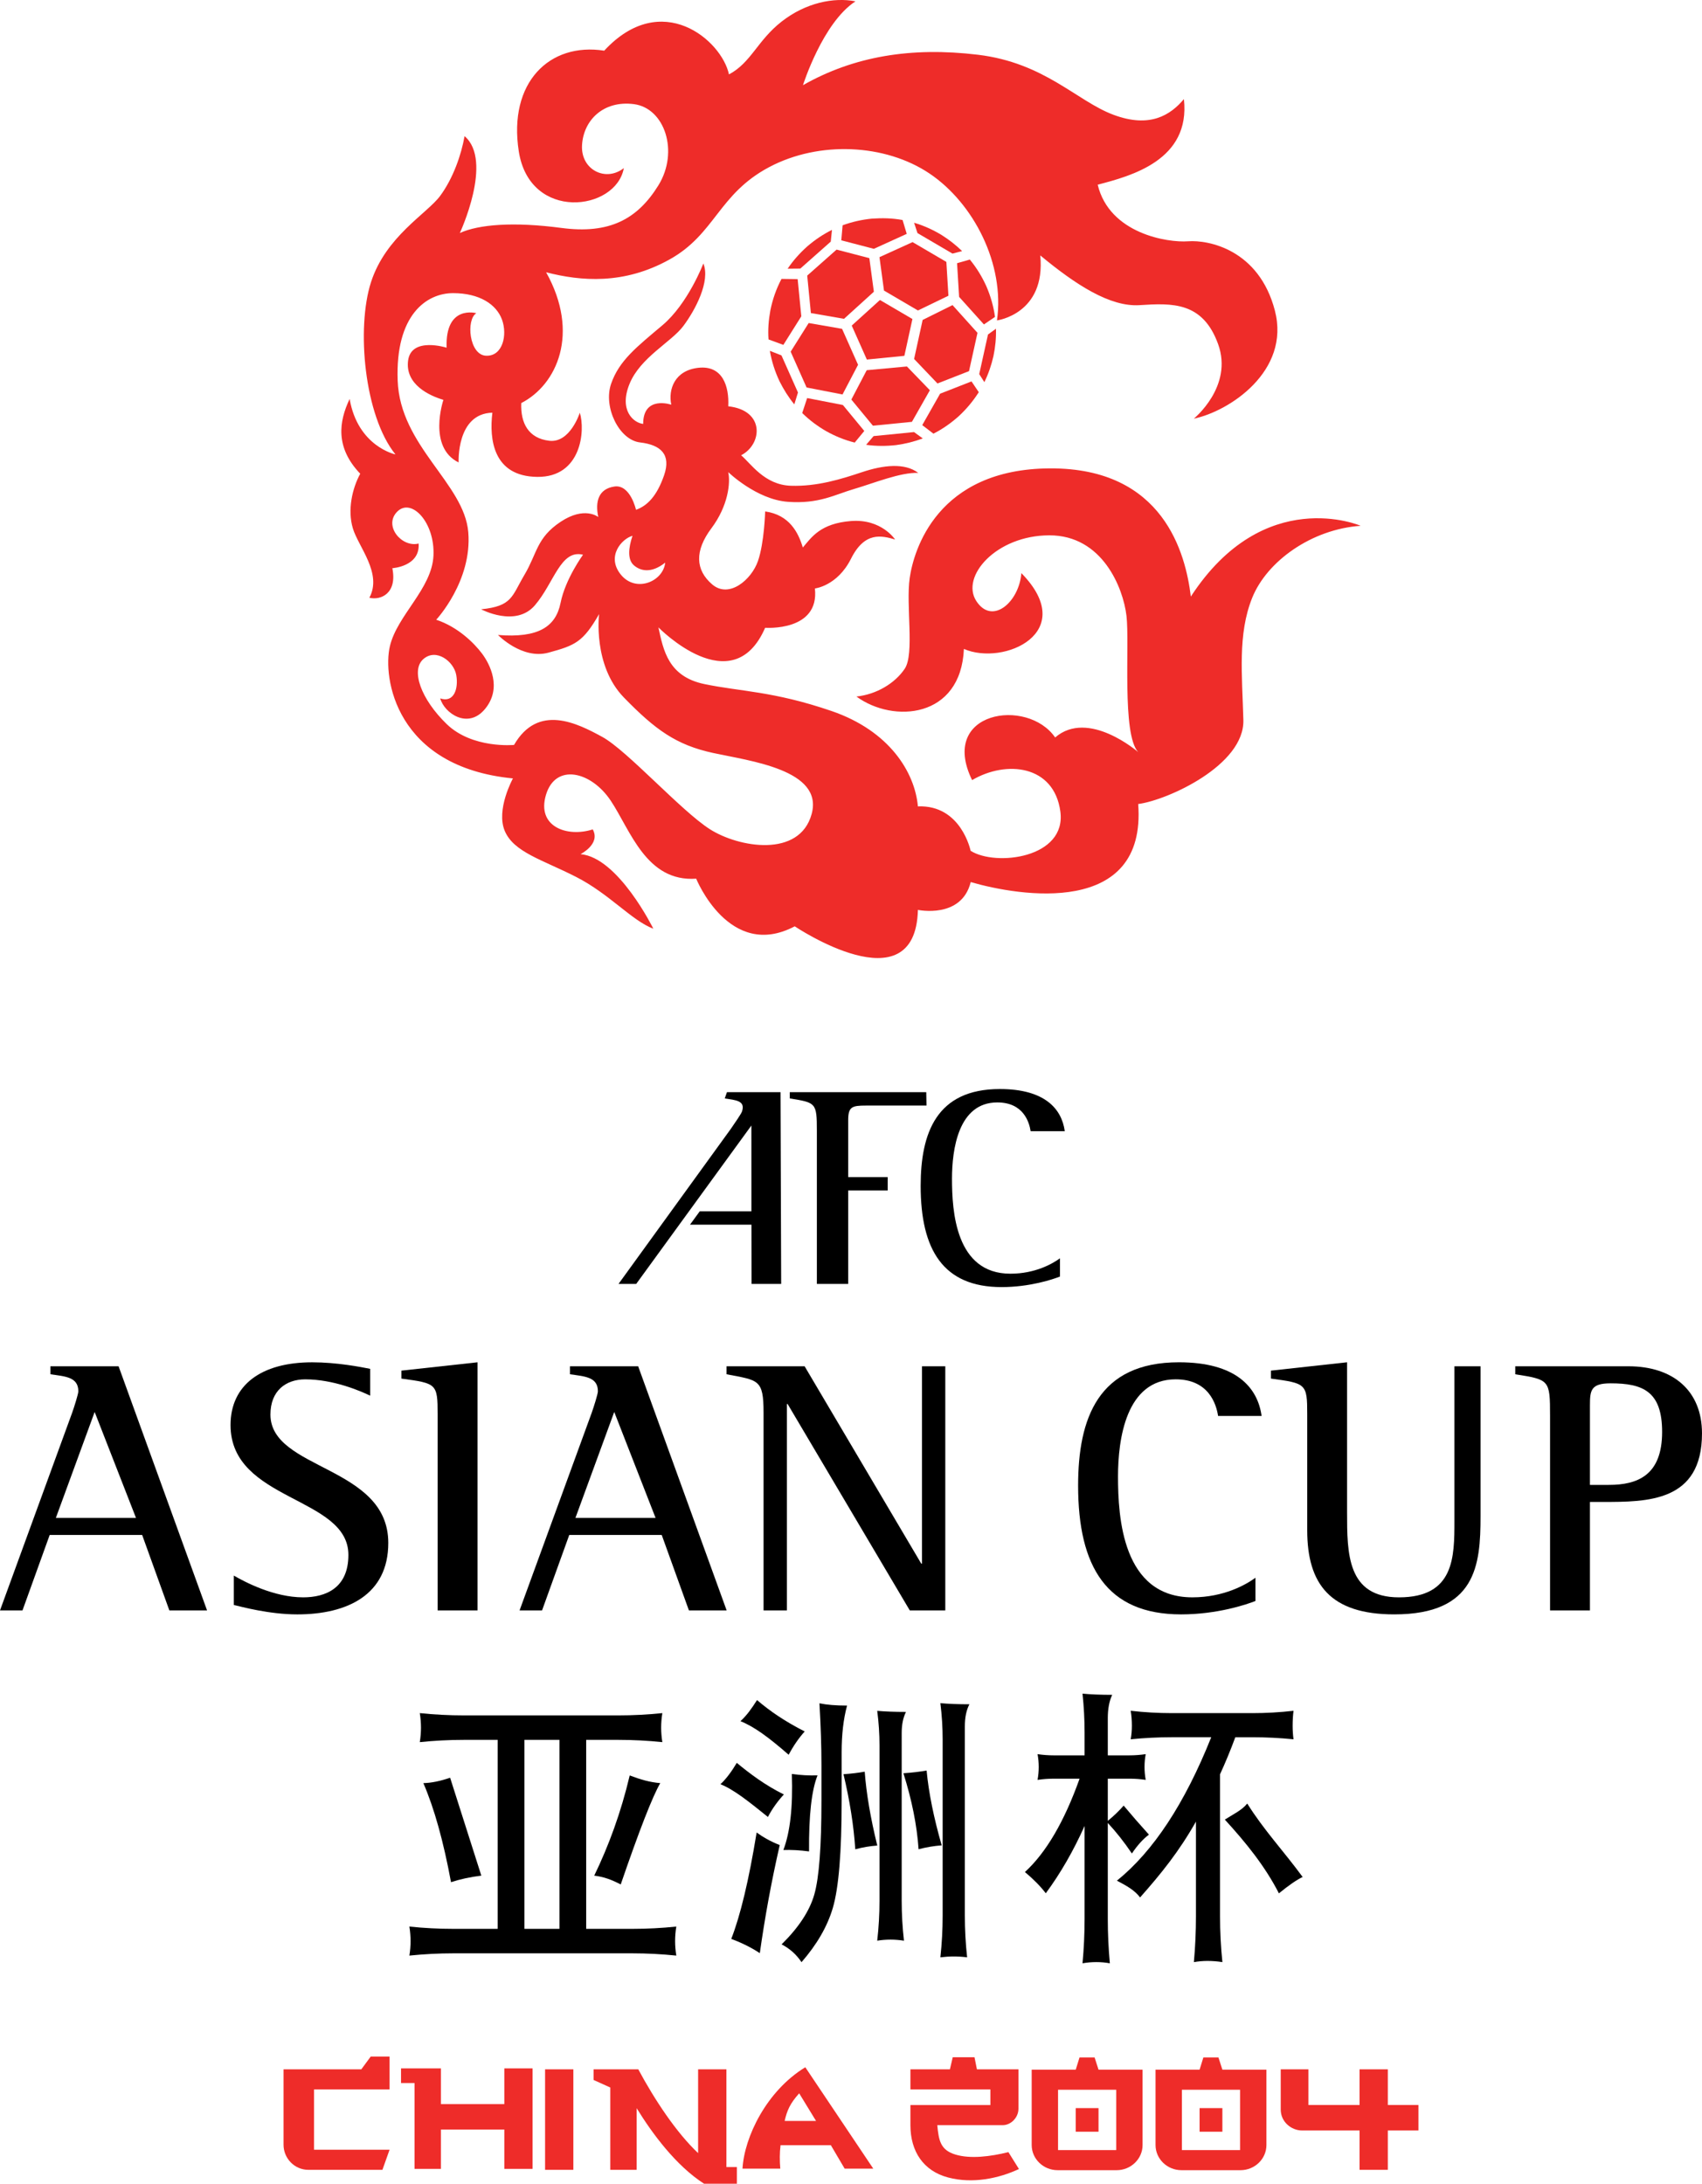 <?xml version="1.0" encoding="UTF-8" standalone="no"?>
<svg height="352.729" viewBox="0 0 275 352.729" width="275" xmlns="http://www.w3.org/2000/svg">
   <path d="m202.353 276.712h-13.011c-2.216 0-4.432-.126-6.648-.38.127.792.19 1.599.19 2.422 0 .727-.063 1.457-.19 2.184 2.217-.221 4.432-.333 6.648-.333h6.362c-4.273 10.7-9.353 18.423-15.241 23.171 1.572.824 2.858 1.534 3.745 2.706 3.45-3.894 6.304-7.438 9.027-12.249v15.29c0 2.469-.11 4.938-.333 7.408.728-.127 1.456-.191 2.183-.191.823 0 1.63.063 2.422.191-.254-2.47-.38-4.938-.38-7.408v-22.934c.887-1.93 1.709-3.926 2.469-5.982h2.754c2.216 0 4.432.111 6.648.333-.095-.727-.142-1.457-.142-2.184 0-.822.047-1.63.142-2.422-2.216.253-4.432.379-6.648.379z" stroke-width=".958"/>
   <path d="m189.956 222.796c5.332 0 6.562 3.985 6.857 5.919h7.03c-.644-4.688-4.219-8.673-13.359-8.673-13.063 0-16.288 9.083-16.288 19.92 0 13.125 4.63 20.802 16.642 20.802 5.8 0 10.545-1.581 12.011-2.167v-3.75c-1.523 1.113-5.098 3.163-10.196 3.163-11.308 0-12.01-12.949-12.01-19.509-.001-6.035 1.287-15.705 9.314-15.705z" stroke-width=".958"/>
   <path d="m100.293 304.386c3.01-8.766 5.139-14.221 6.388-16.366-1.729-.153-3.143-.567-4.936-1.241-1.409 5.977-3.397 11.371-5.734 16.183 1.536.183 2.81.658 4.282 1.424z" stroke-width=".958"/>
   <path d="m119.044 284.747c-.797 1.349-1.756 2.652-2.644 3.449 2.115.828 4.52 2.744 7.676 5.288.675-1.318 1.687-2.683 2.576-3.632-3.034-1.503-5.493-3.358-7.608-5.105z" stroke-width=".958"/>
   <path d="m127.944 286.541c.182 5.299-.275 9.393-1.371 12.283 1.286-.045 2.669.031 4.148.225-.046-5.795.411-9.889 1.372-12.283-1.348.046-2.731-.029-4.149-.225z" stroke-width=".958"/>
   <path d="m118.108 182.303l-18.173 25.085h2.856l18.614-25.589.005 13.853h-8.345l-1.577 2.161h9.929l.015 9.575h4.785l-.105-30.974h-8.655l-.358 1.011c1.742.278 3.423.327 2.768 2.164-.121.318-1.207 1.931-1.76 2.714z" stroke-width=".958"/>
   <path d="m119.637 278.01c2.204.881 4.57 2.614 7.79 5.428.779-1.458 1.645-2.712 2.593-3.763-3.119-1.595-5.532-3.207-7.703-5.072-.881 1.39-1.697 2.525-2.681 3.407z" stroke-width=".958"/>
   <path d="m117.407 260.12l-14.296-39.432h-11.016v1.289c2.344.351 4.511.407 4.511 2.753 0 .41-.643 2.461-.995 3.455l-11.661 31.935h3.633l4.395-12.187h14.94l4.394 12.187h6.094zm-24.431-14.941l6.269-17.111 6.678 17.111z" stroke-width=".958"/>
   <path d="m72.727 287.146c-1.601.552-3.042.842-4.322.874 1.761 4.076 3.25 9.409 4.466 15.998 1.505-.491 3.138-.843 4.898-1.057z" stroke-width=".958"/>
   <path d="m118.153 313.177c1.221.457 2.99 1.226 4.613 2.306.805-5.659 1.801-11.249 3.221-17.463-1.441-.539-2.839-1.366-3.733-2.025-1.274 7.802-2.64 13.452-4.101 17.183z" stroke-width=".958"/>
   <path d="m102.166 311.557h-7.453v-30.526h5.196c2.369 0 4.738.122 7.108.367-.127-.797-.192-1.578-.192-2.344 0-.767.064-1.548.192-2.344-2.368.244-4.737.367-7.108.367h-24.973c-2.369 0-4.738-.122-7.109-.367.128.796.193 1.578.193 2.344 0 .766-.063 1.547-.193 2.344 2.369-.245 4.738-.367 7.109-.367h5.474v30.526h-7.156c-2.369 0-4.738-.122-7.108-.368.128.797.192 1.579.192 2.345 0 .766-.063 1.547-.192 2.344 2.369-.244 4.738-.367 7.108-.367h28.911c2.369 0 4.738.123 7.108.367-.128-.797-.193-1.578-.193-2.344 0-.767.064-1.548.193-2.345-2.37.246-4.738.368-7.108.368zm-11.775 0h-5.658v-30.526h5.658z" stroke-width=".958"/>
   <path d="m77.158 260.12v-40.077l-12.304 1.348v1.288c5.682.762 5.858.82 5.858 5.742v31.699h6.446z" stroke-width=".958"/>
   <path d="m129.506 316.936c2.483-2.843 4.174-5.762 5.058-8.761.956-3.243 1.425-9.009 1.425-17.292v-7.88c0-2.843.291-5.346.874-7.509-1.809 0-3.295-.124-4.46-.371.215 3.677.322 6.984.322 9.92v5.841c0 7.356-.376 12.396-1.15 15.112-.758 2.661-2.528 5.347-5.287 8.066 1.317.68 2.389 1.638 3.217 2.874z" stroke-width=".958"/>
   <path d="m145.691 279.899c0-1.33.23-2.457.69-3.382-1.809 0-3.356-.059-4.644-.173.245 1.879.368 3.745.368 5.594v25.07c0 2.168-.123 4.322-.368 6.462.704-.116 1.425-.173 2.161-.173.704 0 1.425.058 2.16.173-.245-2.14-.368-4.294-.368-6.462z" stroke-width=".958"/>
   <path d="m8.145 220.689v1.289c2.343.351 4.512.407 4.512 2.753 0 .41-.644 2.461-.997 3.455l-11.66 31.935h3.634l4.394-12.187h14.941l4.394 12.187h6.092l-14.295-39.431zm.881 24.49l6.268-17.111 6.679 17.111z" stroke-width=".958"/>
   <path d="m201.523 291.316c-.855 1.071-2.216 1.704-3.622 2.593 3.404 3.719 6.499 7.531 8.737 11.912 1.614-1.317 2.893-2.196 3.838-2.639-3.105-4.233-6.205-7.49-8.953-11.866z" stroke-width=".958"/>
   <path d="m141.746 298.104c-1.092-4.443-1.768-8.422-2.032-11.936-1.032.191-2.175.327-3.429.41 1.019 4.263 1.654 8.307 1.906 12.129 1.209-.324 2.392-.525 3.555-.603z" stroke-width=".958"/>
   <path d="m168.973 305.811c2.375-3.221 4.463-6.846 6.268-10.874v15.031c0 2.384-.111 4.768-.333 7.153.728-.128 1.472-.194 2.232-.194.728 0 1.457.064 2.184.194-.221-2.385-.332-4.769-.332-7.153v-15.514c1.329 1.417 2.627 3.061 3.893 4.929.887-1.321 1.805-2.336 2.754-3.044-1.456-1.611-2.817-3.174-4.083-4.689-.728.839-1.582 1.66-2.564 2.465v-6.813h3.514c.855 0 1.725.064 2.612.193-.127-.708-.191-1.401-.191-2.078 0-.709.064-1.401.191-2.078-.887.129-1.757.194-2.612.194h-3.514v-6.006c0-1.513.237-2.77.712-3.769-1.867 0-3.467-.064-4.796-.193.221 2.094.333 4.172.333 6.234v3.735h-4.987c-.855 0-1.724-.064-2.611-.194.127.677.19 1.37.19 2.078 0 .678-.063 1.371-.19 2.078.887-.128 1.757-.193 2.611-.193h4.179c-2.47 6.926-5.413 11.952-8.832 15.078 1.393 1.161 2.516 2.304 3.371 3.431z" stroke-width=".958"/>
   <path d="m148.418 298.698c1.267-.332 2.514-.54 3.736-.624-1.289-4.489-2.102-8.518-2.438-12.09-1.122.199-2.372.346-3.748.44 1.371 4.33 2.188 8.422 2.451 12.274z" stroke-width=".958"/>
   <path d="m152.736 260.12v-39.431h-3.768v31.872h-.12l-18.842-31.872h-12.614v1.289c5.143.996 5.979.76 5.979 6.208v31.935h3.767v-33.34h.12l19.74 33.34z" stroke-width=".958"/>
   <path d="m139.943 178.575h1.885 1.705 6.166l-.043-2.162h-22.047v1.011c4.235.686 4.375.686 4.375 5.249v24.715h5.061v-15.099h5.036.538.809v-2.159h-.809-.538-5.036v-9.165c0-2.203.597-2.389 2.897-2.389z" stroke-width=".958"/>
   <path d="m48.969 258.01c-4.69 0-9.375-2.46-11.19-3.515v4.748c1.23.291 5.741 1.521 10.253 1.521 8.086 0 14.705-3.161 14.705-11.541 0-12.539-19.042-11.72-19.042-20.742 0-3.866 2.518-5.683 5.626-5.683 4.569 0 8.905 1.877 10.488 2.636v-4.333c-1.524-.295-5.331-1.056-9.374-1.056-8.26 0-13.185 3.693-13.185 10.136 0 12.364 19.042 11.483 19.042 20.976 0 5.331-3.631 6.854-7.322 6.854z" stroke-width=".958"/>
   <path d="m161.139 178.069c4.184 0 5.152 3.128 5.385 4.65h5.517c-.501-3.682-3.312-6.813-10.49-6.813-10.265 0-12.795 7.135-12.795 15.646 0 10.319 3.636 16.345 13.069 16.345 4.557 0 8.287-1.243 9.439-1.704v-2.945c-1.198.876-4.004 2.487-8.012 2.487-8.883 0-9.434-10.173-9.434-15.329 0-4.744 1.014-12.337 7.321-12.337z" stroke-width=".958"/>
   <path d="m234.999 245.591c0 5.919 0 12.421-8.961 12.421-8.385 0-8.385-7.091-8.385-13.771v-24.199l-12.304 1.35v1.284c5.686.768 5.864.824 5.864 5.745v18.749c0 8.732 3.745 13.593 14.061 13.593 13.24 0 13.943-7.967 13.943-15.819v-24.255h-4.218v24.901z" stroke-width=".958"/>
   <path d="m263.106 220.689h-18.28v1.289c5.509.878 5.624.878 5.624 6.678v31.464h6.445v-17.518h2.05c7.265 0 16.054 0 16.054-11.075 0-6.914-4.688-10.839-11.894-10.839zm-3.163 19.159h-3.048v-12.891c0-2.403.173-3.515 3.339-3.515 5.215 0 8.322 1.289 8.322 7.85 0 7.031-3.986 8.556-8.613 8.556z" stroke-width=".958"/>
   <path d="m156.631 275.283c-1.809 0-3.371-.06-4.69-.182.244 1.972.368 3.93.368 5.871v28.448c0 2.245-.123 4.491-.368 6.737.735-.091 1.456-.137 2.16-.137.735 0 1.456.046 2.16.137-.245-2.246-.368-4.492-.368-6.737v-30.588c.001-1.425.246-2.608.737-3.549z" stroke-width=".958"/>
   <rect fill="#ee2c29" height="3.816" stroke-width=".958" width="3.681" x="193.824" y="340.511"/>
   <path d="m196.87 332.33h-2.436l-.61 1.971h-7.118v12.178c0 2.233 1.884 4.059 4.186 4.059h9.544c2.303 0 4.186-1.826 4.186-4.059v-12.178h-7.117zm3.494 14.96h-9.398v-9.741h9.398z" fill="#ee2c29" stroke-width=".958"/>
   <path d="m224.239 334.244h-4.569v5.767h-8.269v-5.767h-4.468v6.504c0 1.999 1.719 3.377 3.448 3.377h9.289v6.355h4.569v-6.355h4.947v-4.114h-4.947z" fill="#ee2c29" stroke-width=".958"/>
   <path d="m176.86 332.33h-2.437l-.61 1.971h-7.118v12.178c0 2.233 1.884 4.059 4.187 4.059h9.544c2.302 0 4.186-1.826 4.186-4.059v-12.178h-7.117zm3.493 14.96h-9.399v-9.741h9.399z" fill="#ee2c29" stroke-width=".958"/>
   <polygon fill="#ee2c29" points="159.959 49.861 159.611 44.158 153.913 40.818 148.33 43.355 149.092 48.99 154.818 52.345" transform="matrix(.958 0 0 .958 0 .003)"/>
   <polygon fill="#ee2c29" points="147.385 49.186 146.622 43.522 141.095 42.081 136.144 46.466 136.762 52.781 142.349 53.752" transform="matrix(.958 0 0 .958 0 .003)"/>
   <path d="m138.1 71.488l1.547-1.877-3.458-4.193-5.773-1.12-.798 2.416c1.167 1.151 2.466 2.121 3.888 2.939 1.451.808 2.98 1.435 4.594 1.834z" fill="#ee2c29" stroke-width=".958"/>
   <polygon fill="#ee2c29" points="136.391 54.463 133.352 59.293 136.038 65.33 142.098 66.505 144.718 61.503 142.021 55.44" transform="matrix(.958 0 0 .958 0 .003)"/>
   <path d="m127.262 43.403l2.047-.019 4.921-4.358.196-1.894c-1.456.726-2.777 1.62-4.006 2.68-1.202 1.074-2.256 2.257-3.158 3.591z" fill="#ee2c29" stroke-width=".958"/>
   <rect fill="#ee2c29" height="3.816" stroke-width=".958" width="3.681" x="173.813" y="340.511"/>
   <path d="m128.341 65.316l.59-1.918-2.666-5.993-1.875-.734c.299 1.727.823 3.35 1.572 4.937.671 1.33 1.431 2.551 2.379 3.708z" fill="#ee2c29" stroke-width=".958"/>
   <polygon fill="#ee2c29" points="146.179 62.415 143.587 67.365 147.223 71.773 153.802 71.122 156.83 65.793 152.959 61.786" transform="matrix(.958 0 0 .958 0 .003)"/>
   <path d="m160.766 51.19c-.238-1.733-.712-3.371-1.406-4.976-.705-1.55-1.578-2.973-2.661-4.289l-2.062.59.332 5.44 4.007 4.45z" fill="#ee2c29" stroke-width=".958"/>
   <path d="m160.515 57.521c.304-1.456.455-2.934.406-4.422l-1.286.929-1.416 6.398.828 1.299c.659-1.341 1.141-2.748 1.467-4.204z" fill="#ee2c29" stroke-width=".958"/>
   <path d="m154.944 67.192c1.196-1.112 2.219-2.33 3.107-3.698l.093-.148-1.175-1.739-5.073 1.985-2.884 5.074 1.807 1.382c1.506-.762 2.87-1.728 4.125-2.857z" fill="#ee2c29" stroke-width=".958"/>
   <path d="m144.804 71.892c1.491-.205 2.879-.552 4.292-1.074l-1.41-1.026-6.534.648-1.21 1.409c1.616.226 3.243.223 4.863.044z" fill="#ee2c29" stroke-width=".958"/>
   <path d="m124.463 50.181c-.279 1.524-.405 3.102-.288 4.646l2.396.879 2.9-4.612-.589-6.008-2.611-.036c-.86 1.624-1.45 3.333-1.809 5.131z" fill="#ee2c29" stroke-width=".958"/>
   <path d="m117.366 334.244h-4.568v13.538c-3.502-3.294-7.004-8.577-9.671-13.538h-7.218v1.722l2.697 1.22v13.294h4.264v-9.952c2.539 4.132 6.362 9.289 10.891 12.201h5.301v-2.691h-1.696z" fill="#ee2c29" stroke-width=".958"/>
   <path d="m88.072 341.565c0-.004 0 .056 0 .241 0 .622 0 2.681 0 8.675h4.568v-16.237h-4.568c0 4.958 0 6.749 0 7.321z" fill="#ee2c29" stroke-width=".958"/>
   <polygon fill="#ee2c29" points="67.638 348.742 67.638 351.209 69.916 351.209 69.916 365.683 74.365 365.683 74.365 359.051 85.059 359.051 85.059 365.683 89.825 365.683 89.825 348.742 85.059 348.742 85.059 354.758 74.365 354.758 74.365 348.742" transform="matrix(.958 0 0 .958 0 .003)"/>
   <path d="m154.362 348.012c-2.422-.737-2.684-2.276-2.921-4.745h10.583c1.279 0 2.532-1.19 2.532-2.663v-6.36h-6.712l-.389-1.948h-3.517l-.454 1.948c-2.107 0-4.33 0-6.383 0v3.248h12.919v2.528c-4.068 0-8.852 0-12.919 0v3.247c0 4.251 2.103 7.39 6.081 8.448 3.977 1.056 8.22.151 11.454-1.365l-1.704-2.727c-2.899.714-6.147 1.126-8.569.389z" fill="#ee2c29" stroke-width=".958"/>
   <path d="m140.83 35.318c-1.603.167-3.174.515-4.686 1.071l-.213 2.43 5.258 1.373 5.316-2.417-.67-2.236c-1.699-.313-3.298-.339-5.006-.22z" fill="#ee2c29" stroke-width=".958"/>
   <path d="m119.969 350.288h6.106c-.104-1.263-.12-2.526.044-3.791h8.122l2.233 3.791h4.624l-10.982-16.377c-6.273 3.832-9.848 11.26-10.148 16.377zm6.812-7.707c.378-1.688.883-2.831 2.347-4.457l2.722 4.457z" fill="#ee2c29" stroke-width=".958"/>
   <polygon fill="#ee2c29" points="153.888 53.786 148.41 50.578 143.652 54.891 146.202 60.621 152.529 59.993" transform="matrix(.958 0 0 .958 0 .003)"/>
   <polygon fill="#ee2c29" points="164.861 56.116 160.65 51.439 155.611 53.94 154.171 60.522 158.114 64.652 163.434 62.57" transform="matrix(.958 0 0 .958 0 .003)"/>
   <path d="m152.134 37.956c-1.398-.847-2.871-1.513-4.439-1.976l.545 1.668 5.656 3.314 1.552-.403c-1.008-.989-2.12-1.854-3.313-2.602z" fill="#ee2c29" stroke-width=".958"/>
   <path d="m58.381 334.244h-12.569v12.178c0 2.233 1.801 4.059 4.003 4.059h11.974l1.156-3.247h-12.205v-9.742h12.205v-5.303h-3.049z" fill="#ee2c29" stroke-width=".958"/>
   <path d="m57.016 85.358c.906 2.987 4.79 7.269 2.662 11.196 1.857.445 4.529-.703 3.715-4.777 0 0 4.511-.265 4.246-3.98-2.742.692-5.735-2.898-3.441-5.17 2.294-2.272 6.095 1.771 5.838 7.13-.257 5.359-5.864 9.612-7.044 14.637-1.182 5.025.899 19.49 19.885 21.34 0 0-2.782 5.041-1.318 8.491 1.464 3.45 6.12 4.657 11.53 7.422 5.41 2.765 8.98 7.053 12.472 8.363 0 0-5.659-11.513-11.762-12.043 0 0 3.287-1.644 1.97-3.998-4.1 1.319-9.093-.407-7.559-5.571 1.535-5.166 7.285-3.844 10.469.933 3.185 4.776 5.727 13.156 13.807 12.599 0 0 5.35 13.268 15.921 7.695 0 0 19.5 13.131 19.902-2.654 0 0 7.045 1.506 8.534-4.494 7.825 2.28 28.449 5.697 27.058-12.604 4.767-.626 17.189-6.281 16.995-13.571-.195-7.29-.941-13.866 1.43-19.748 2.372-5.883 9.544-11.059 17.519-11.626 0 0-15.603-6.726-27.437 11.435-.843-6.962-4.407-20.768-22.72-20.707-18.314.061-22.074 13.294-22.705 17.713-.631 4.419.796 12.252-.796 14.641-1.592 2.388-4.614 4.165-7.811 4.499 5.95 4.356 16.878 3.546 17.365-7.687 6.464 2.8 18.658-2.67 9.286-12.249-.358 4.659-4.7 8.481-7.28 4.511-2.58-3.97 3.208-10.598 11.791-10.614 8.583-.016 11.941 8.492 12.472 13.003.531 4.511-.772 19.084 1.882 22.003 0 0-8.033-6.993-13.408-2.355-4.482-6.501-18.861-4.248-13.418 6.887 5.531-3.259 13.248-2.435 14.26 5.076 1.012 7.511-10.427 8.918-14.5 6.343 0 0-1.515-7.456-8.517-7.173-.492-5.483-4.567-12.191-13.96-15.408-9.394-3.216-14.707-3.133-20.536-4.349-5.829-1.215-6.633-5.444-7.43-9.159 0 0 11.946 12.247 17.244.065 0 0 8.816.651 8.039-6.35 0 0 3.627-.391 5.836-4.807 2.209-4.416 4.932-3.745 7.124-3.1 0 0-2.201-3.375-7.13-2.985-4.929.392-6.353 2.597-7.779 4.277-.727-2.397-2.141-5.265-6.087-5.828 0 0-.131 5.043-1.168 8.026-1.037 2.983-4.655 6.103-7.39 3.762-2.736-2.34-2.849-5.438-.127-9.067 2.722-3.629 3.106-7.387 2.717-9.071 0 0 4.549 4.41 9.597 4.794 5.048.384 7.643-1.167 10.753-2.074 3.111-.908 7.501-2.722 10.357-2.59-2.183-1.67-5.669-1.265-9.065-.131-3.395 1.133-7.252 2.342-11.529 2.204-4.276-.138-6.474-3.627-8.03-4.923 3.428-1.754 3.901-7.259-2.079-7.912.168-3.267-.933-6.629-4.798-6.221-3.866.409-4.925 3.501-4.409 5.962 0 0-4.542-1.554-4.54 3.106-1.563-.171-3.949-2.194-2.203-6.47 1.745-4.276 6.749-6.747 8.69-9.341 1.943-2.594 4.403-7.249 3.239-10.103 0 0-2.464 6.475-6.612 9.975-4.148 3.499-6.999 5.7-8.295 9.459-1.297 3.758 1.294 9.076 4.669 9.468 3.376.393 5.057 1.95 3.889 5.316-1.168 3.367-2.715 4.918-4.534 5.568 0 0-.915-4.148-3.503-3.759-2.588.389-3.113 2.463-2.594 4.925 0 0-2.203-1.814-6.092.777-3.889 2.593-3.759 5.056-5.833 8.555-2.074 3.5-1.944 5.056-6.999 5.573 0 0 5.573 2.982 8.684-.648 3.111-3.629 4.148-9.073 7.778-8.166 0 0-2.851 3.888-3.63 7.777-.778 3.888-3.63 5.703-10.11 5.184 0 0 3.889 4.019 8.166 2.852 4.277-1.166 5.574-1.685 8.167-6.222 0 0-1.037 8.296 4.018 13.481 5.055 5.185 8.425 7.647 14.388 8.944 5.962 1.297 17.878 2.719 15.942 9.852-1.936 7.132-11.79 5.443-16.456 2.461-4.667-2.982-13.356-12.711-17.379-14.906-4.022-2.196-10.361-5.437-14.254 1.298 0 0-6.739.649-10.886-3.372-4.148-4.021-5.839-8.69-3.761-10.498 2.077-1.81 4.929.384 5.314 2.592.385 2.208-.391 4.532-2.593 3.76.643 2.376 4.486 5.077 7.259 1.685 2.774-3.393.751-7.253-.519-8.941-1.271-1.686-3.886-4.287-7.386-5.448 0 0 5.826-6.234 5.18-14.127-.645-7.893-11.022-13.888-11.41-24.508-.388-10.619 4.671-14.118 8.949-14.118 4.277 0 7.003 1.812 7.907 4.276.904 2.464.13 5.962-2.593 5.833-2.722-.13-3.24-5.833-1.556-6.87 0 0-5.055-1.426-4.796 5.573 0 0-5.711-1.816-6.225 2.074-.514 3.889 3.5 5.703 5.705 6.35 0 0-2.594 7.648 2.46 10.11 0 0-.389-7.9 5.449-8.034-.514 4.3.122 10.288 7.26 10.367 7.138.08 7.776-7.513 6.869-10.364 0 0-1.55 4.924-4.929 4.53-3.379-.393-4.659-2.857-4.532-6.088 5.768-2.954 9.526-11.26 4.019-21.128 5.609 1.446 12.568 2.043 19.954-2.074 7.387-4.116 7.878-10.559 16.082-14.909 8.096-4.291 18.79-3.757 25.919 1.038 7.129 4.796 12.184 14.647 10.889 23.721 0 0 7.911-1.029 6.999-10.499 5.749 4.761 11.287 8.344 16.053 8.033 5.278-.344 10.204-.554 12.682 6.299 2.478 6.853-3.93 12.037-3.93 12.037 5.664-1.161 15.662-7.641 13.096-17.475-2.567-9.834-10.725-11.424-14.021-11.175-3.296.248-12.702-1.225-14.603-9.142 5.398-1.411 15.024-3.96 13.927-13.824-2.141 2.547-5.463 4.755-11.401 2.525-5.939-2.23-11.084-8.388-21.871-9.69-10.786-1.302-20.055.248-28.273 4.913 0 0 3.175-10.092 8.483-13.542-3.512-.685-8.036.219-11.942 3.275-3.906 3.055-4.918 6.623-8.499 8.53-1.172-5.518-10.891-13.849-20.158-3.835-8.846-1.38-15.526 5.141-13.807 16.247 1.768 11.421 15.732 9.673 16.975 2.722-2.898 2.288-6.973.3-6.753-3.699.22-3.999 3.419-7.275 8.389-6.633 4.971.642 7.326 7.678 3.936 13.14-3.39 5.462-7.917 7.88-15.646 6.857-7.73-1.024-13.371-.57-16.421.82 0 0 5.445-11.675.762-15.647-.514 2.954-1.823 6.788-3.947 9.655-2.123 2.868-8.782 6.532-11.17 13.936-2.388 7.405-1.087 21.588 3.954 27.82 0 0-6.078-1.267-7.405-8.962-1.734 3.651-2.358 7.822 1.712 12.078-1.286 2.358-2.092 5.848-1.187 8.837zm43.315 7.481c-2.432-2.96.14-5.827 1.865-6.293-.671 1.998-.82 3.838.211 4.754 1.032.915 2.816 1.382 5.071-.423-.309 3.05-4.714 4.922-7.147 1.962z" fill="#ee2c29" stroke-width=".958"/>
</svg>
